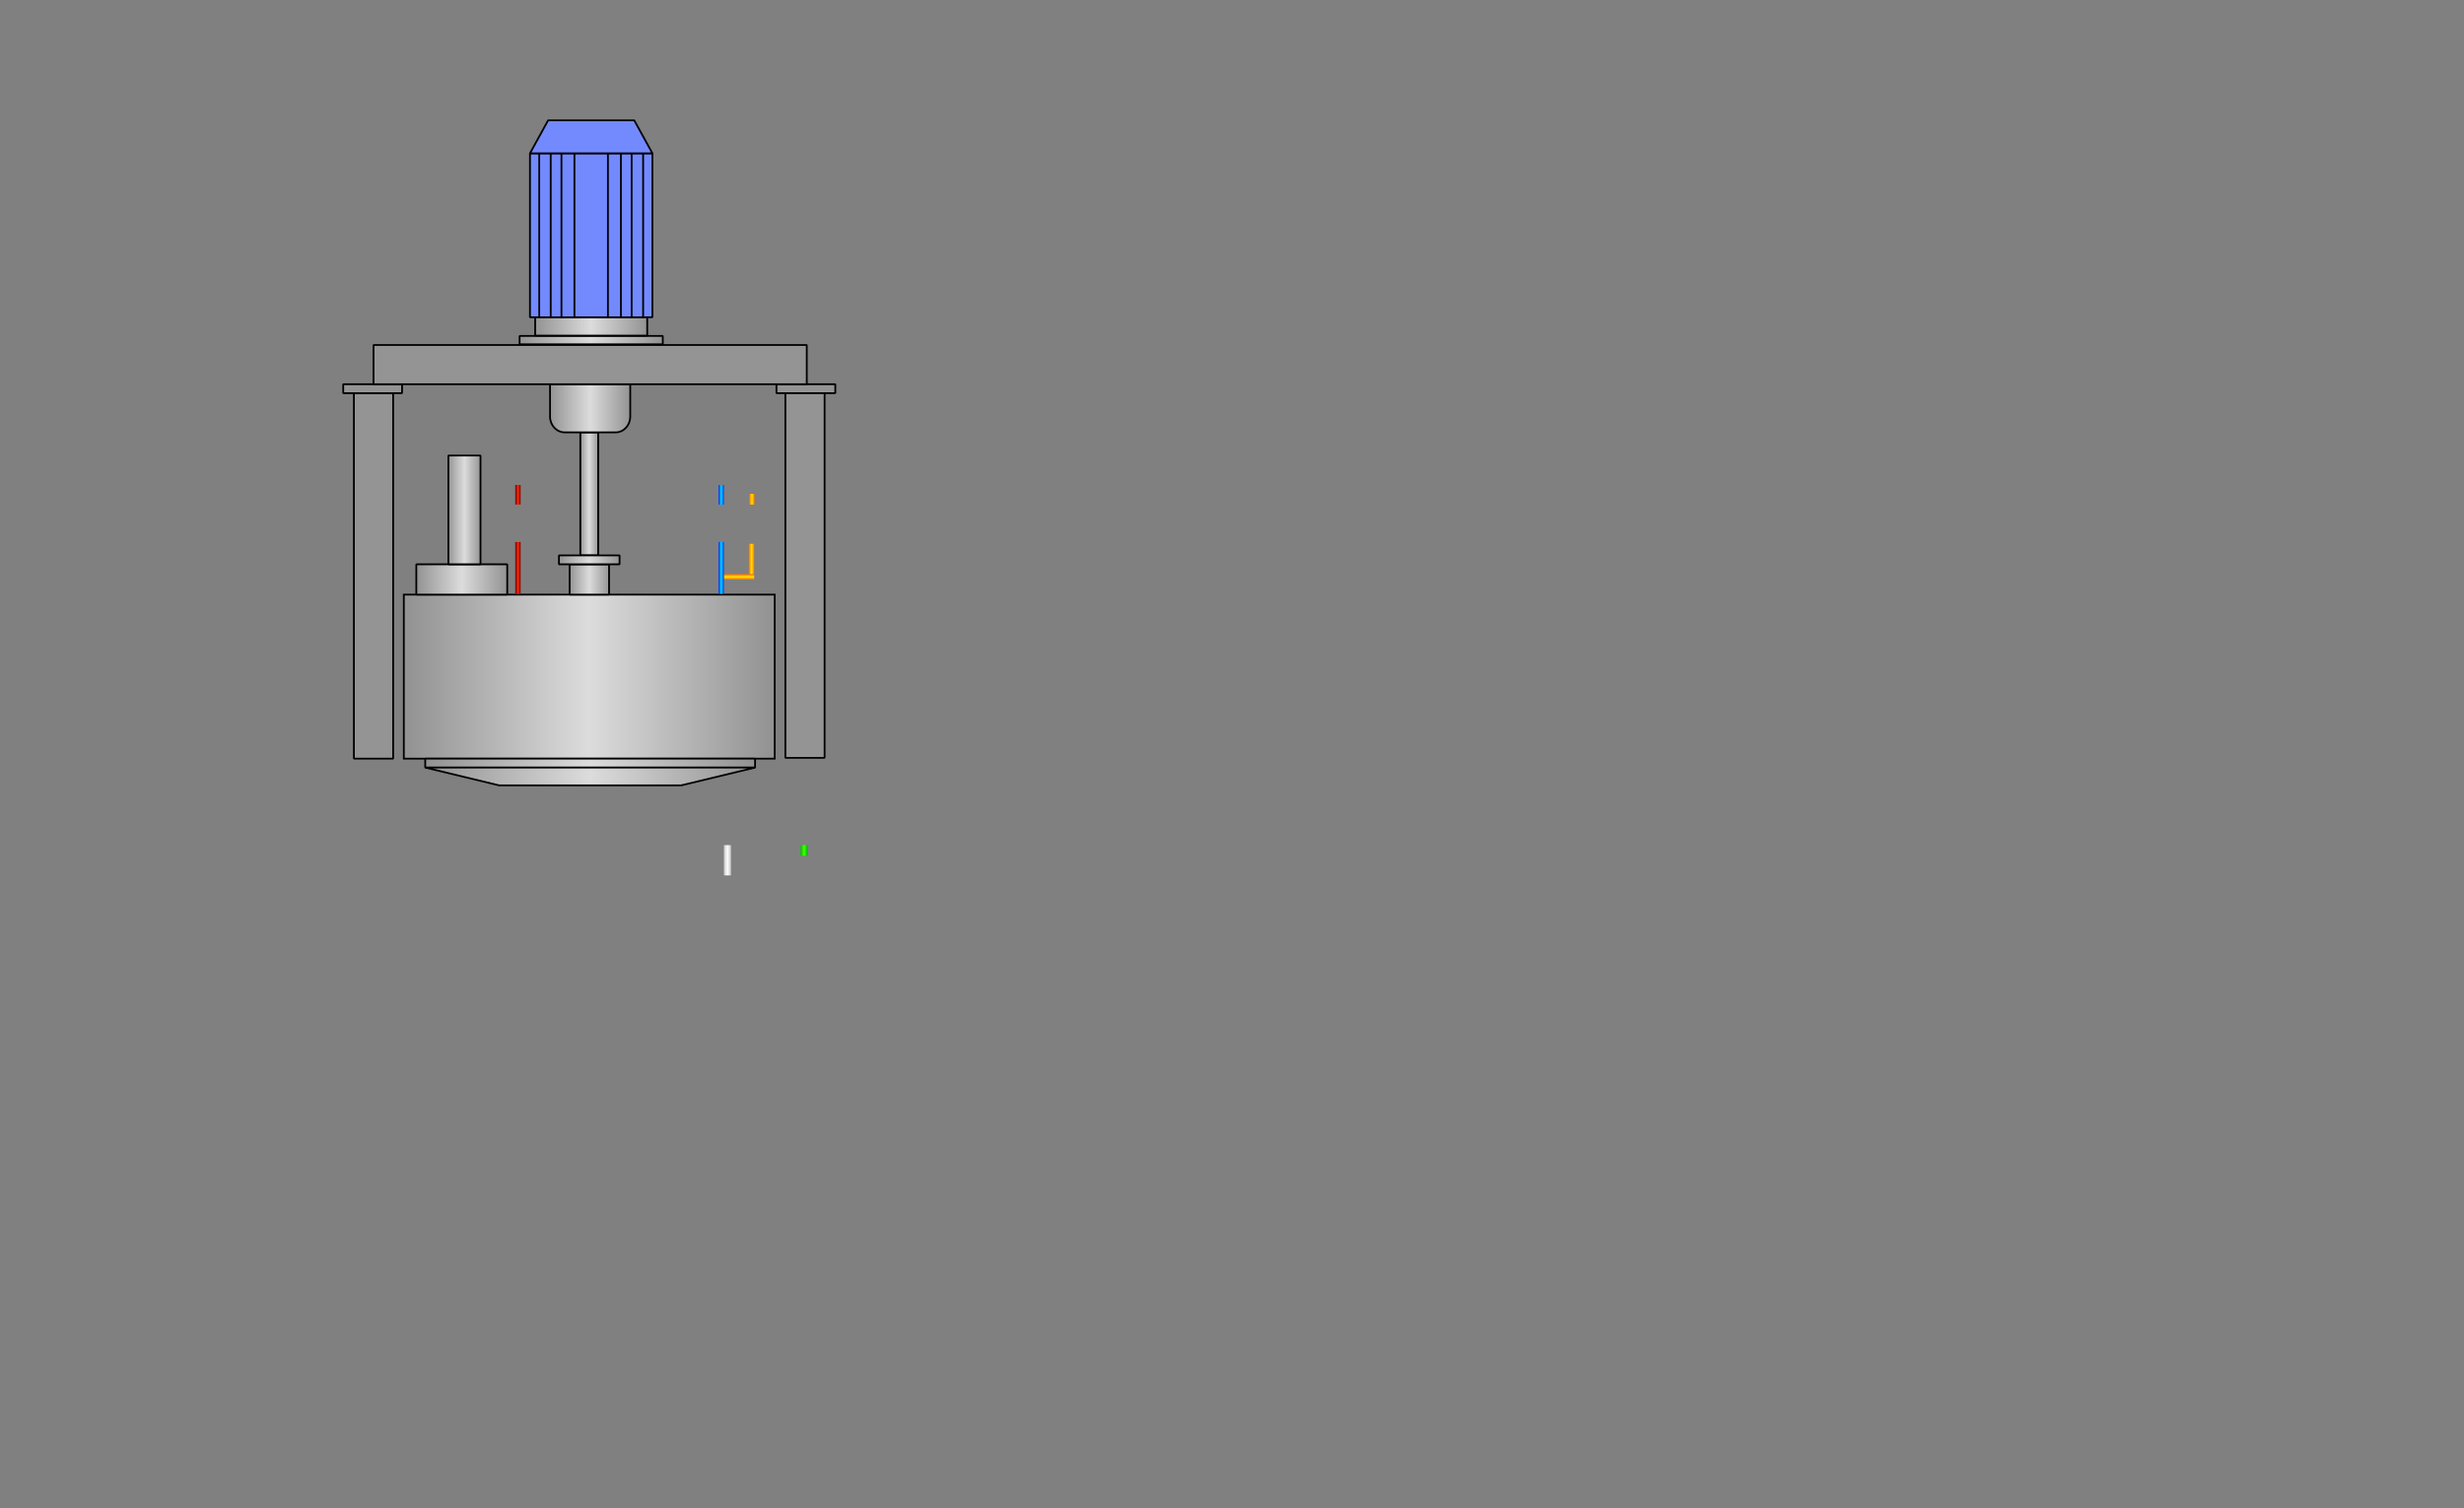 <?xml version="1.0" encoding="UTF-8" standalone="no"?>
<!-- Created with Inkscape (http://www.inkscape.org/) -->

<svg
   xmlns:a="http://ns.adobe.com/AdobeSVGViewerExtensions/3.0/"
   xmlns:dc="http://purl.org/dc/elements/1.1/"
   xmlns:cc="http://creativecommons.org/ns#"
   xmlns:rdf="http://www.w3.org/1999/02/22-rdf-syntax-ns#"
   xmlns:svg="http://www.w3.org/2000/svg"
   xmlns="http://www.w3.org/2000/svg"
   xmlns:xlink="http://www.w3.org/1999/xlink"
   xmlns:sodipodi="http://sodipodi.sourceforge.net/DTD/sodipodi-0.dtd"
   xmlns:inkscape="http://www.inkscape.org/namespaces/inkscape"
   width="1382"
   height="846"
   id="svg3087"
   version="1.1"
   inkscape:version="0.47 r22583"
   sodipodi:docname="one.svg">
  <rect width="100%" height="100%" fill="#808080" stroke="none"/>
  <defs
     id="defs3089">
    <linearGradient
       id="linearGradient8834">
      <stop
         style="stop-color:#737373;stop-opacity:1;"
         offset="0"
         id="stop8836" />
      <stop
         style="stop-color:#b2b2b2;stop-opacity:1;"
         offset="1"
         id="stop8838" />
    </linearGradient>
    <linearGradient
       id="linearGradient7374">
      <stop
         style="stop-color:#6e0600;stop-opacity:1;"
         offset="0"
         id="stop7376" />
      <stop
         id="stop7378"
         offset="0.5"
         style="stop-color:#ff2500;stop-opacity:1;" />
      <stop
         style="stop-color:#6e0600;stop-opacity:1;"
         offset="1"
         id="stop7380" />
    </linearGradient>
    <linearGradient
       id="linearGradient7346">
      <stop
         style="stop-color:#c5c5c5;stop-opacity:1;"
         offset="0"
         id="stop7348" />
      <stop
         id="stop7350"
         offset="0.5"
         style="stop-color:#ffffff;stop-opacity:1;" />
      <stop
         style="stop-color:#c5c5c5;stop-opacity:1;"
         offset="1"
         id="stop7352" />
    </linearGradient>
    <linearGradient
       id="linearGradient7338">
      <stop
         id="stop7340"
         offset="0"
         style="stop-color:#00b908;stop-opacity:1;" />
      <stop
         style="stop-color:#47ff00;stop-opacity:1;"
         offset="0.5"
         id="stop7342" />
      <stop
         id="stop7344"
         offset="1"
         style="stop-color:#00b908;stop-opacity:1;" />
    </linearGradient>
    <linearGradient
       id="linearGradient10445">
      <stop
         style="stop-color:#919191;stop-opacity:1;"
         offset="0"
         id="stop10447" />
      <stop
         id="stop10453"
         offset="0.5"
         style="stop-color:#dcdcdc;stop-opacity:1;" />
      <stop
         style="stop-color:#919191;stop-opacity:1;"
         offset="1"
         id="stop10449" />
    </linearGradient>
    <inkscape:perspective
       sodipodi:type="inkscape:persp3d"
       inkscape:vp_x="0 : 526.18109 : 1"
       inkscape:vp_y="0 : 1000 : 0"
       inkscape:vp_z="744.09448 : 526.18109 : 1"
       inkscape:persp3d-origin="372.04724 : 350.78739 : 1"
       id="perspective3095" />
    <inkscape:perspective
       id="perspective5534"
       inkscape:persp3d-origin="0.5 : 0.33333333 : 1"
       inkscape:vp_z="1 : 0.5 : 1"
       inkscape:vp_y="0 : 1000 : 0"
       inkscape:vp_x="0 : 0.5 : 1"
       sodipodi:type="inkscape:persp3d" />
    <linearGradient
       id="linearGradient10835">
      <stop
         style="stop-color:#ff6e00;stop-opacity:1;"
         offset="0"
         id="stop10837" />
      <stop
         id="stop10839"
         offset="0.5"
         style="stop-color:#ffe400;stop-opacity:1;" />
      <stop
         style="stop-color:#ff6e00;stop-opacity:1;"
         offset="1"
         id="stop10841" />
    </linearGradient>
    <linearGradient
       id="linearGradient6671">
      <stop
         id="stop6673"
         offset="0"
         style="stop-color:#ff0002;stop-opacity:1;" />
      <stop
         style="stop-color:#ffa100;stop-opacity:1;"
         offset="0.5"
         id="stop6675" />
      <stop
         id="stop6677"
         offset="1"
         style="stop-color:#ff0002;stop-opacity:1;" />
    </linearGradient>
    <linearGradient
       id="linearGradient5549">
      <stop
         id="stop5551"
         offset="0"
         style="stop-color:#ff0002;stop-opacity:1;" />
      <stop
         style="stop-color:#ffa100;stop-opacity:1;"
         offset="0.5"
         id="stop5553" />
      <stop
         id="stop5555"
         offset="1"
         style="stop-color:#ff0002;stop-opacity:1;" />
    </linearGradient>
    <linearGradient
       id="linearGradient6613">
      <stop
         id="stop6615"
         offset="0"
         style="stop-color:#002cff;stop-opacity:1;" />
      <stop
         style="stop-color:#00d8ff;stop-opacity:1;"
         offset="0.5"
         id="stop6617" />
      <stop
         id="stop6619"
         offset="1"
         style="stop-color:#002cff;stop-opacity:1;" />
    </linearGradient>
    <linearGradient
       id="linearGradient5563">
      <stop
         id="stop5565"
         offset="0"
         style="stop-color:#002cff;stop-opacity:1;" />
      <stop
         style="stop-color:#00d8ff;stop-opacity:1;"
         offset="0.5"
         id="stop5567" />
      <stop
         id="stop5569"
         offset="1"
         style="stop-color:#002cff;stop-opacity:1;" />
    </linearGradient>
    <linearGradient
       id="linearGradient5572">
      <stop
         style="stop-color:#ff6e00;stop-opacity:1;"
         offset="0"
         id="stop5574" />
      <stop
         id="stop5576"
         offset="0.5"
         style="stop-color:#ffe400;stop-opacity:1;" />
      <stop
         style="stop-color:#ff6e00;stop-opacity:1;"
         offset="1"
         id="stop5578" />
    </linearGradient>
    <linearGradient
       id="linearGradient5581">
      <stop
         style="stop-color:#ff6e00;stop-opacity:1;"
         offset="0"
         id="stop5583" />
      <stop
         id="stop5585"
         offset="0.5"
         style="stop-color:#ffe400;stop-opacity:1;" />
      <stop
         style="stop-color:#ff6e00;stop-opacity:1;"
         offset="1"
         id="stop5587" />
    </linearGradient>
    <linearGradient
       id="linearGradient10849">
      <stop
         id="stop10851"
         offset="0"
         style="stop-color:#873a00;stop-opacity:1;" />
      <stop
         style="stop-color:#ff2300;stop-opacity:1;"
         offset="0.5"
         id="stop10853" />
      <stop
         id="stop10855"
         offset="1"
         style="stop-color:#873a00;stop-opacity:1;" />
    </linearGradient>
    <linearGradient
       id="linearGradient5595">
      <stop
         id="stop5597"
         offset="0"
         style="stop-color:#873a00;stop-opacity:1;" />
      <stop
         style="stop-color:#ff2300;stop-opacity:1;"
         offset="0.5"
         id="stop5599" />
      <stop
         id="stop5601"
         offset="1"
         style="stop-color:#873a00;stop-opacity:1;" />
    </linearGradient>
    <linearGradient
       id="linearGradient5604">
      <stop
         id="stop5606"
         offset="0"
         style="stop-color:#ff0002;stop-opacity:1;" />
      <stop
         style="stop-color:#ffa100;stop-opacity:1;"
         offset="0.5"
         id="stop5608" />
      <stop
         id="stop5610"
         offset="1"
         style="stop-color:#ff0002;stop-opacity:1;" />
    </linearGradient>
    <linearGradient
       id="linearGradient5613">
      <stop
         id="stop5615"
         offset="0"
         style="stop-color:#873a00;stop-opacity:1;" />
      <stop
         style="stop-color:#ff2300;stop-opacity:1;"
         offset="0.5"
         id="stop5617" />
      <stop
         id="stop5619"
         offset="1"
         style="stop-color:#873a00;stop-opacity:1;" />
    </linearGradient>
    <linearGradient
       id="linearGradient5622">
      <stop
         style="stop-color:#ff6e00;stop-opacity:1;"
         offset="0"
         id="stop5624" />
      <stop
         id="stop5626"
         offset="0.5"
         style="stop-color:#ffe400;stop-opacity:1;" />
      <stop
         style="stop-color:#ff6e00;stop-opacity:1;"
         offset="1"
         id="stop5628" />
    </linearGradient>
    <linearGradient
       id="linearGradient5631">
      <stop
         id="stop5633"
         offset="0"
         style="stop-color:#ff0002;stop-opacity:1;" />
      <stop
         style="stop-color:#ffa100;stop-opacity:1;"
         offset="0.5"
         id="stop5635" />
      <stop
         id="stop5637"
         offset="1"
         style="stop-color:#ff0002;stop-opacity:1;" />
    </linearGradient>
    <linearGradient
       id="linearGradient5640">
      <stop
         style="stop-color:#ff6e00;stop-opacity:1;"
         offset="0"
         id="stop5642" />
      <stop
         id="stop5644"
         offset="0.5"
         style="stop-color:#ffe400;stop-opacity:1;" />
      <stop
         style="stop-color:#ff6e00;stop-opacity:1;"
         offset="1"
         id="stop5646" />
    </linearGradient>
    <linearGradient
       id="linearGradient5649">
      <stop
         id="stop5651"
         offset="0"
         style="stop-color:#873a00;stop-opacity:1;" />
      <stop
         style="stop-color:#ff2300;stop-opacity:1;"
         offset="0.5"
         id="stop5653" />
      <stop
         id="stop5655"
         offset="1"
         style="stop-color:#873a00;stop-opacity:1;" />
    </linearGradient>
    <linearGradient
       inkscape:collect="always"
       xlink:href="#linearGradient6613"
       id="linearGradient9454"
       gradientUnits="userSpaceOnUse"
       gradientTransform="matrix(0.046,0,0,1.426,230.359,137.97)"
       x1="257.42"
       y1="404.412"
       x2="322.949"
       y2="404.412" />
    <linearGradient
       id="linearGradient5658">
      <stop
         id="stop5660"
         offset="0"
         style="stop-color:#002cff;stop-opacity:1;" />
      <stop
         style="stop-color:#00d8ff;stop-opacity:1;"
         offset="0.5"
         id="stop5662" />
      <stop
         id="stop5664"
         offset="1"
         style="stop-color:#002cff;stop-opacity:1;" />
    </linearGradient>
    <inkscape:perspective
       id="perspective7307"
       inkscape:persp3d-origin="0.5 : 0.33333333 : 1"
       inkscape:vp_z="1 : 0.5 : 1"
       inkscape:vp_y="0 : 1000 : 0"
       inkscape:vp_x="0 : 0.5 : 1"
       sodipodi:type="inkscape:persp3d" />
    <inkscape:perspective
       id="perspective9046"
       inkscape:persp3d-origin="0.5 : 0.33333333 : 1"
       inkscape:vp_z="1 : 0.5 : 1"
       inkscape:vp_y="0 : 1000 : 0"
       inkscape:vp_x="0 : 0.5 : 1"
       sodipodi:type="inkscape:persp3d" />
    <inkscape:perspective
       id="perspective10203"
       inkscape:persp3d-origin="0.5 : 0.33333333 : 1"
       inkscape:vp_z="1 : 0.5 : 1"
       inkscape:vp_y="0 : 1000 : 0"
       inkscape:vp_x="0 : 0.5 : 1"
       sodipodi:type="inkscape:persp3d" />
    <linearGradient
       inkscape:collect="always"
       xlink:href="#XMLID_197_"
       id="linearGradient8503"
       gradientUnits="userSpaceOnUse"
       gradientTransform="matrix(0.594,0,0,0.679,4.604,729.525)"
       x1="382.237"
       y1="312.879"
       x2="453.858"
       y2="312.879" />
    <linearGradient
       y2="312.879"
       x2="453.858"
       y1="312.879"
       x1="382.237"
       gradientUnits="userSpaceOnUse"
       id="XMLID_197_">
      <stop
         id="stop13328"
         style="stop-color:#7F7F7F"
         offset="0.006" />
      <stop
         id="stop13330"
         style="stop-color:#FFFFFF"
         offset="0.5" />
      <stop
         id="stop13332"
         style="stop-color:#7F7F7F"
         offset="1" />
      <a:midPointStop
         style="stop-color:#7F7F7F"
         offset="0.006" />
      <a:midPointStop
         style="stop-color:#7F7F7F"
         offset="0.5" />
      <a:midPointStop
         style="stop-color:#FFFFFF"
         offset="0.5" />
      <a:midPointStop
         style="stop-color:#FFFFFF"
         offset="0.5" />
      <a:midPointStop
         style="stop-color:#7F7F7F"
         offset="1" />
    </linearGradient>
    <linearGradient
       inkscape:collect="always"
       xlink:href="#linearGradient7346"
       id="linearGradient10300"
       gradientUnits="userSpaceOnUse"
       gradientTransform="matrix(0.046,0,0,0.164,270.215,813.411)"
       x1="257.42"
       y1="404.412"
       x2="322.949"
       y2="404.412" />
    <linearGradient
       inkscape:collect="always"
       xlink:href="#linearGradient7338"
       id="linearGradient10302"
       gradientUnits="userSpaceOnUse"
       gradientTransform="matrix(0.046,0,0,0.055,303.215,852.712)"
       x1="257.42"
       y1="404.412"
       x2="322.949"
       y2="404.412" />
    <linearGradient
       inkscape:collect="always"
       xlink:href="#linearGradient10445"
       id="linearGradient10304"
       gradientUnits="userSpaceOnUse"
       gradientTransform="matrix(0.783,0,0,0.79,-22.175,352.414)"
       x1="188.071"
       y1="559.429"
       x2="417.643"
       y2="559.429" />
    <linearGradient
       inkscape:collect="always"
       xlink:href="#linearGradient10445"
       id="linearGradient10306"
       gradientUnits="userSpaceOnUse"
       gradientTransform="matrix(0.296,0,0,0.426,172.989,593.193)"
       x1="108.228"
       y1="363"
       x2="176.057"
       y2="363" />
    <linearGradient
       inkscape:collect="always"
       xlink:href="#linearGradient10445"
       id="linearGradient10308"
       gradientUnits="userSpaceOnUse"
       gradientTransform="matrix(0.84,0,0,0.603,110.3,540.827)"
       x1="118.786"
       y1="276.214"
       x2="130.5"
       y2="276.214" />
    <linearGradient
       inkscape:collect="always"
       xlink:href="#linearGradient10445"
       id="linearGradient10310"
       gradientUnits="userSpaceOnUse"
       gradientTransform="matrix(0.966,0,0,1.13,157.889,333.035)"
       x1="38.429"
       y1="289.786"
       x2="79.786"
       y2="289.786" />
    <linearGradient
       inkscape:collect="always"
       xlink:href="#linearGradient10445"
       id="linearGradient10312"
       gradientUnits="userSpaceOnUse"
       gradientTransform="translate(72.643,4.384)"
       x1="62.357"
       y1="831.478"
       x2="222.357"
       y2="831.478" />
    <linearGradient
       inkscape:collect="always"
       xlink:href="#linearGradient10445"
       id="linearGradient10314"
       gradientUnits="userSpaceOnUse"
       gradientTransform="translate(68.612,4)"
       x1="66.388"
       y1="838.362"
       x2="226.388"
       y2="838.362" />
    <linearGradient
       inkscape:collect="always"
       xlink:href="#linearGradient10445"
       id="linearGradient10316"
       gradientUnits="userSpaceOnUse"
       gradientTransform="matrix(1.035,0,0,0.66,51.909,269.672)"
       x1="123.749"
       y1="550.316"
       x2="191.419"
       y2="550.316" />
    <linearGradient
       inkscape:collect="always"
       xlink:href="#linearGradient10445"
       id="linearGradient10318"
       gradientUnits="userSpaceOnUse"
       gradientTransform="translate(68.373,60)"
       x1="119.127"
       y1="566.184"
       x2="174.127"
       y2="566.184" />
    <linearGradient
       inkscape:collect="always"
       xlink:href="#linearGradient10445"
       id="linearGradient10320"
       gradientUnits="userSpaceOnUse"
       gradientTransform="matrix(0.358,0,0,0.428,162.033,581.561)"
       x1="106.071"
       y1="367.452"
       x2="188.136"
       y2="367.452" />
    <linearGradient
       inkscape:collect="always"
       xlink:href="#linearGradient10445"
       id="linearGradient10322"
       gradientUnits="userSpaceOnUse"
       gradientTransform="translate(1.19,-25.011)"
       x1="129.81"
       y1="772.874"
       x2="174.81"
       y2="772.874" />
    <linearGradient
       inkscape:collect="always"
       xlink:href="#linearGradient10445"
       id="linearGradient10324"
       gradientUnits="userSpaceOnUse"
       gradientTransform="matrix(1.008,0,0,0.735,0.136,431.172)"
       x1="144.709"
       y1="388.034"
       x2="159.599"
       y2="388.034" />
    <linearGradient
       inkscape:collect="always"
       xlink:href="#linearGradient10835"
       id="linearGradient10326"
       gradientUnits="userSpaceOnUse"
       gradientTransform="matrix(0.046,0,0,0.164,732.577,-353.951)"
       x1="257.42"
       y1="404.412"
       x2="322.949"
       y2="404.412" />
    <linearGradient
       inkscape:collect="always"
       xlink:href="#linearGradient10835"
       id="linearGradient10328"
       gradientUnits="userSpaceOnUse"
       gradientTransform="matrix(0.046,0,0,0.164,280.215,670.411)"
       x1="257.42"
       y1="404.412"
       x2="322.949"
       y2="404.412" />
    <linearGradient
       inkscape:collect="always"
       xlink:href="#linearGradient6613"
       id="linearGradient10330"
       gradientUnits="userSpaceOnUse"
       gradientTransform="matrix(0.046,0,0,0.274,265.215,631.11)"
       x1="257.42"
       y1="404.412"
       x2="322.949"
       y2="404.412" />
    <linearGradient
       inkscape:collect="always"
       xlink:href="#linearGradient10835"
       id="linearGradient10332"
       gradientUnits="userSpaceOnUse"
       gradientTransform="matrix(0.046,0,0,0.055,280.215,685.712)"
       x1="257.42"
       y1="404.412"
       x2="322.949"
       y2="404.412" />
    <linearGradient
       inkscape:collect="always"
       xlink:href="#linearGradient6613"
       id="linearGradient10334"
       gradientUnits="userSpaceOnUse"
       gradientTransform="matrix(0.046,0,0,0.11,265.215,661.061)"
       x1="257.42"
       y1="404.412"
       x2="322.949"
       y2="404.412" />
    <linearGradient
       inkscape:collect="always"
       xlink:href="#linearGradient7374"
       id="linearGradient10336"
       gradientUnits="userSpaceOnUse"
       gradientTransform="matrix(0.046,0,0,0.274,167.215,631.11)"
       x1="257.42"
       y1="404.412"
       x2="322.949"
       y2="404.412" />
    <linearGradient
       inkscape:collect="always"
       xlink:href="#linearGradient7374"
       id="linearGradient10338"
       gradientUnits="userSpaceOnUse"
       gradientTransform="matrix(0.046,0,0,0.11,167.215,661.061)"
       x1="257.42"
       y1="404.412"
       x2="322.949"
       y2="404.412" />
    <linearGradient
       inkscape:collect="always"
       xlink:href="#linearGradient7374"
       id="linearGradient10341"
       gradientUnits="userSpaceOnUse"
       gradientTransform="matrix(0.046,0,0,0.11,1603.215,712.49)"
       x1="257.42"
       y1="404.412"
       x2="322.949"
       y2="404.412" />
    <linearGradient
       inkscape:collect="always"
       xlink:href="#linearGradient7374"
       id="linearGradient10344"
       gradientUnits="userSpaceOnUse"
       gradientTransform="matrix(0.046,0,0,0.274,1603.215,682.539)"
       x1="257.42"
       y1="404.412"
       x2="322.949"
       y2="404.412" />
    <linearGradient
       inkscape:collect="always"
       xlink:href="#linearGradient6613"
       id="linearGradient10347"
       gradientUnits="userSpaceOnUse"
       gradientTransform="matrix(0.046,0,0,0.11,1701.215,712.49)"
       x1="257.42"
       y1="404.412"
       x2="322.949"
       y2="404.412" />
    <linearGradient
       inkscape:collect="always"
       xlink:href="#linearGradient10835"
       id="linearGradient10350"
       gradientUnits="userSpaceOnUse"
       gradientTransform="matrix(0.046,0,0,0.055,1716.215,737.14)"
       x1="257.42"
       y1="404.412"
       x2="322.949"
       y2="404.412" />
    <linearGradient
       inkscape:collect="always"
       xlink:href="#linearGradient6613"
       id="linearGradient10353"
       gradientUnits="userSpaceOnUse"
       gradientTransform="matrix(0.046,0,0,0.274,1701.215,682.539)"
       x1="257.42"
       y1="404.412"
       x2="322.949"
       y2="404.412" />
    <linearGradient
       inkscape:collect="always"
       xlink:href="#linearGradient10835"
       id="linearGradient10356"
       gradientUnits="userSpaceOnUse"
       gradientTransform="matrix(0.046,0,0,0.164,1716.215,721.84)"
       x1="257.42"
       y1="404.412"
       x2="322.949"
       y2="404.412" />
    <linearGradient
       inkscape:collect="always"
       xlink:href="#linearGradient10835"
       id="linearGradient10359"
       gradientUnits="userSpaceOnUse"
       gradientTransform="matrix(0.046,0,0,0.164,784.006,-1789.951)"
       x1="257.42"
       y1="404.412"
       x2="322.949"
       y2="404.412" />
    <linearGradient
       inkscape:collect="always"
       xlink:href="#linearGradient10445"
       id="linearGradient10362"
       gradientUnits="userSpaceOnUse"
       gradientTransform="matrix(1.008,0,0,0.735,1436.136,482.6)"
       x1="144.709"
       y1="388.034"
       x2="159.599"
       y2="388.034" />
    <linearGradient
       inkscape:collect="always"
       xlink:href="#linearGradient10445"
       id="linearGradient10365"
       gradientUnits="userSpaceOnUse"
       gradientTransform="translate(1437.19,26.417)"
       x1="129.81"
       y1="772.874"
       x2="174.81"
       y2="772.874" />
    <linearGradient
       inkscape:collect="always"
       xlink:href="#linearGradient10445"
       id="linearGradient10368"
       gradientUnits="userSpaceOnUse"
       gradientTransform="matrix(0.358,0,0,0.428,1598.033,632.989)"
       x1="106.071"
       y1="367.452"
       x2="188.136"
       y2="367.452" />
    <linearGradient
       inkscape:collect="always"
       xlink:href="#linearGradient10445"
       id="linearGradient10377"
       gradientUnits="userSpaceOnUse"
       gradientTransform="translate(1504.373,111.429)"
       x1="119.127"
       y1="566.184"
       x2="174.127"
       y2="566.184" />
    <linearGradient
       inkscape:collect="always"
       xlink:href="#linearGradient10445"
       id="linearGradient10380"
       gradientUnits="userSpaceOnUse"
       gradientTransform="matrix(1.035,0,0,0.66,1487.909,321.101)"
       x1="123.749"
       y1="550.316"
       x2="191.419"
       y2="550.316" />
    <linearGradient
       inkscape:collect="always"
       xlink:href="#linearGradient10445"
       id="linearGradient10383"
       gradientUnits="userSpaceOnUse"
       gradientTransform="translate(1504.612,55.429)"
       x1="66.388"
       y1="838.362"
       x2="226.388"
       y2="838.362" />
    <linearGradient
       inkscape:collect="always"
       xlink:href="#linearGradient10445"
       id="linearGradient10387"
       gradientUnits="userSpaceOnUse"
       gradientTransform="translate(1508.643,55.813)"
       x1="62.357"
       y1="831.478"
       x2="222.357"
       y2="831.478" />
    <linearGradient
       inkscape:collect="always"
       xlink:href="#linearGradient10445"
       id="linearGradient10390"
       gradientUnits="userSpaceOnUse"
       gradientTransform="matrix(0.966,0,0,1.13,1593.889,384.463)"
       x1="38.429"
       y1="289.786"
       x2="79.786"
       y2="289.786" />
    <linearGradient
       inkscape:collect="always"
       xlink:href="#linearGradient10445"
       id="linearGradient10393"
       gradientUnits="userSpaceOnUse"
       gradientTransform="matrix(0.84,0,0,0.603,1546.3,592.256)"
       x1="118.786"
       y1="276.214"
       x2="130.5"
       y2="276.214" />
    <linearGradient
       inkscape:collect="always"
       xlink:href="#linearGradient10445"
       id="linearGradient10396"
       gradientUnits="userSpaceOnUse"
       gradientTransform="matrix(0.296,0,0,0.426,1608.989,644.621)"
       x1="108.228"
       y1="363"
       x2="176.057"
       y2="363" />
    <linearGradient
       inkscape:collect="always"
       xlink:href="#linearGradient10445"
       id="linearGradient10399"
       gradientUnits="userSpaceOnUse"
       gradientTransform="matrix(0.783,0,0,0.79,1413.825,403.842)"
       x1="188.071"
       y1="559.429"
       x2="417.643"
       y2="559.429" />
    <inkscape:perspective
       id="perspective3726"
       inkscape:persp3d-origin="0.5 : 0.33333333 : 1"
       inkscape:vp_z="1 : 0.5 : 1"
       inkscape:vp_y="0 : 1000 : 0"
       inkscape:vp_x="0 : 0.5 : 1"
       sodipodi:type="inkscape:persp3d" />
    <linearGradient
       inkscape:collect="always"
       xlink:href="#linearGradient7374"
       id="linearGradient3753"
       gradientUnits="userSpaceOnUse"
       gradientTransform="matrix(0.046,0,0,0.12,277.215,435.131)"
       x1="257.42"
       y1="404.412"
       x2="322.949"
       y2="404.412" />
    <linearGradient
       inkscape:collect="always"
       xlink:href="#linearGradient7374"
       id="linearGradient3756"
       gradientUnits="userSpaceOnUse"
       gradientTransform="matrix(0.046,0,0,0.318,277.215,396.39)"
       x1="257.42"
       y1="404.412"
       x2="322.949"
       y2="404.412" />
    <linearGradient
       inkscape:collect="always"
       xlink:href="#linearGradient6613"
       id="linearGradient3759"
       gradientUnits="userSpaceOnUse"
       gradientTransform="matrix(0.046,0,0,0.12,391.215,435.131)"
       x1="257.42"
       y1="404.412"
       x2="322.949"
       y2="404.412" />
    <linearGradient
       inkscape:collect="always"
       xlink:href="#linearGradient10835"
       id="linearGradient3762"
       gradientUnits="userSpaceOnUse"
       gradientTransform="matrix(0.046,0,0,0.066,408.414,459.782)"
       x1="257.42"
       y1="404.412"
       x2="322.949"
       y2="404.412" />
    <linearGradient
       inkscape:collect="always"
       xlink:href="#linearGradient6613"
       id="linearGradient3765"
       gradientUnits="userSpaceOnUse"
       gradientTransform="matrix(0.046,0,0,0.318,391.215,396.39)"
       x1="257.42"
       y1="404.412"
       x2="322.949"
       y2="404.412" />
    <linearGradient
       inkscape:collect="always"
       xlink:href="#linearGradient10835"
       id="linearGradient3768"
       gradientUnits="userSpaceOnUse"
       gradientTransform="matrix(0.046,0,0,0.186,408.215,444.551)"
       x1="257.42"
       y1="404.412"
       x2="322.949"
       y2="404.412" />
    <linearGradient
       inkscape:collect="always"
       xlink:href="#linearGradient10835"
       id="linearGradient3771"
       gradientUnits="userSpaceOnUse"
       gradientTransform="matrix(0.046,0,0,0.186,516.577,-489.811)"
       x1="257.42"
       y1="404.412"
       x2="322.949"
       y2="404.412" />
    <linearGradient
       inkscape:collect="always"
       xlink:href="#linearGradient10445"
       id="linearGradient3774"
       gradientUnits="userSpaceOnUse"
       gradientTransform="matrix(1.296,0,0,0.915,63.318,137.329)"
       x1="144.709"
       y1="388.034"
       x2="159.599"
       y2="388.034" />
    <linearGradient
       inkscape:collect="always"
       xlink:href="#linearGradient10445"
       id="linearGradient3777"
       gradientUnits="userSpaceOnUse"
       gradientTransform="matrix(1.159,0,0,1.214,82.459,-407.127)"
       x1="129.81"
       y1="772.874"
       x2="174.81"
       y2="772.874" />
    <linearGradient
       inkscape:collect="always"
       xlink:href="#linearGradient10445"
       id="linearGradient3780"
       gradientUnits="userSpaceOnUse"
       gradientTransform="matrix(0.419,0,0,0.535,268.802,323.736)"
       x1="106.071"
       y1="367.452"
       x2="188.136"
       y2="367.452" />
    <linearGradient
       inkscape:collect="always"
       xlink:href="#linearGradient10445"
       id="linearGradient3789"
       gradientUnits="userSpaceOnUse"
       gradientTransform="matrix(1.164,0,0,1.164,160.928,-269.72)"
       x1="119.127"
       y1="566.184"
       x2="174.127"
       y2="566.184" />
    <linearGradient
       inkscape:collect="always"
       xlink:href="#linearGradient10445"
       id="linearGradient3792"
       gradientUnits="userSpaceOnUse"
       gradientTransform="matrix(1.205,0,0,0.768,141.766,-25.653)"
       x1="123.749"
       y1="550.316"
       x2="191.419"
       y2="550.316" />
    <linearGradient
       inkscape:collect="always"
       xlink:href="#linearGradient10445"
       id="linearGradient3795"
       gradientUnits="userSpaceOnUse"
       gradientTransform="matrix(1.164,0,0,1.111,160.674,-289.652)"
       x1="66.388"
       y1="838.362"
       x2="226.388"
       y2="838.362" />
    <linearGradient
       inkscape:collect="always"
       xlink:href="#linearGradient10445"
       id="linearGradient3799"
       gradientUnits="userSpaceOnUse"
       gradientTransform="matrix(1.164,0,0,1.25,165.364,-404.986)"
       x1="62.357"
       y1="831.478"
       x2="222.357"
       y2="831.478" />
    <linearGradient
       inkscape:collect="always"
       xlink:href="#linearGradient10445"
       id="linearGradient3802"
       gradientUnits="userSpaceOnUse"
       gradientTransform="matrix(1.115,0,0,1.271,265.103,60.931)"
       x1="38.429"
       y1="289.786"
       x2="79.786"
       y2="289.786" />
    <linearGradient
       inkscape:collect="always"
       xlink:href="#linearGradient10445"
       id="linearGradient3805"
       gradientUnits="userSpaceOnUse"
       gradientTransform="matrix(0.933,0,0,0.705,214.167,288.601)"
       x1="118.786"
       y1="276.214"
       x2="130.5"
       y2="276.214" />
    <linearGradient
       inkscape:collect="always"
       xlink:href="#linearGradient10445"
       id="linearGradient3808"
       gradientUnits="userSpaceOnUse"
       gradientTransform="matrix(0.344,0,0,0.517,281.661,343.549)"
       x1="108.228"
       y1="363"
       x2="176.057"
       y2="363" />
    <linearGradient
       inkscape:collect="always"
       xlink:href="#linearGradient10445"
       id="linearGradient3811"
       gradientUnits="userSpaceOnUse"
       gradientTransform="matrix(0.91,0,0,0.92,54.9,71.188)"
       x1="188.071"
       y1="559.429"
       x2="417.643"
       y2="559.429" />
    <linearGradient
       inkscape:collect="always"
       xlink:href="#linearGradient7338"
       id="linearGradient3816"
       gradientUnits="userSpaceOnUse"
       gradientTransform="matrix(0.061,0,0,0.066,433.286,656.782)"
       x1="257.42"
       y1="404.412"
       x2="322.949"
       y2="404.412" />
    <linearGradient
       inkscape:collect="always"
       xlink:href="#linearGradient7346"
       id="linearGradient3819"
       gradientUnits="userSpaceOnUse"
       gradientTransform="matrix(0.061,0,0,0.186,390.291,613.551)"
       x1="257.42"
       y1="404.412"
       x2="322.949"
       y2="404.412" />
    <inkscape:perspective
       id="perspective3259"
       inkscape:persp3d-origin="0.5 : 0.33333333 : 1"
       inkscape:vp_z="1 : 0.5 : 1"
       inkscape:vp_y="0 : 1000 : 0"
       inkscape:vp_x="0 : 0.5 : 1"
       sodipodi:type="inkscape:persp3d" />
    <inkscape:perspective
       id="perspective4065"
       inkscape:persp3d-origin="0.5 : 0.33333333 : 1"
       inkscape:vp_z="1 : 0.5 : 1"
       inkscape:vp_y="0 : 1000 : 0"
       inkscape:vp_x="0 : 0.5 : 1"
       sodipodi:type="inkscape:persp3d" />
    <inkscape:perspective
       id="perspective4087"
       inkscape:persp3d-origin="0.5 : 0.33333333 : 1"
       inkscape:vp_z="1 : 0.5 : 1"
       inkscape:vp_y="0 : 1000 : 0"
       inkscape:vp_x="0 : 0.5 : 1"
       sodipodi:type="inkscape:persp3d" />
    <inkscape:perspective
       id="perspective4109"
       inkscape:persp3d-origin="0.5 : 0.33333333 : 1"
       inkscape:vp_z="1 : 0.5 : 1"
       inkscape:vp_y="0 : 1000 : 0"
       inkscape:vp_x="0 : 0.5 : 1"
       sodipodi:type="inkscape:persp3d" />
    <inkscape:perspective
       id="perspective4109-9"
       inkscape:persp3d-origin="0.5 : 0.33333333 : 1"
       inkscape:vp_z="1 : 0.5 : 1"
       inkscape:vp_y="0 : 1000 : 0"
       inkscape:vp_x="0 : 0.5 : 1"
       sodipodi:type="inkscape:persp3d" />
    <inkscape:perspective
       id="perspective4161"
       inkscape:persp3d-origin="0.5 : 0.33333333 : 1"
       inkscape:vp_z="1 : 0.5 : 1"
       inkscape:vp_y="0 : 1000 : 0"
       inkscape:vp_x="0 : 0.5 : 1"
       sodipodi:type="inkscape:persp3d" />
  </defs>
  <sodipodi:namedview
     id="base"
     pagecolor="#ffffff"
     bordercolor="#666666"
     borderopacity="1.0"
     inkscape:pageopacity="0.0"
     inkscape:pageshadow="2"
     inkscape:zoom="0.7"
     inkscape:cx="473.64203"
     inkscape:cy="405.68329"
     inkscape:document-units="px"
     inkscape:current-layer="layer1"
     showgrid="true"
     inkscape:window-width="1680"
     inkscape:window-height="1003"
     inkscape:window-x="1276"
     inkscape:window-y="-3"
     inkscape:window-maximized="1"
     inkscape:snap-bbox="false"
     inkscape:snap-nodes="false"
     inkscape:bbox-nodes="false"
     inkscape:snap-bbox-midpoints="false"
     inkscape:snap-global="true"
     guidetolerance="10"
     objecttolerance="4"
     gridtolerance="10000"
     inkscape:snap-to-guides="false">
    <inkscape:grid
       type="xygrid"
       id="grid4378"
       empspacing="25"
       visible="true"
       enabled="true"
       snapvisiblegridlinesonly="true"
       spacingx="1.1px"
       dotted="true" />
  </sodipodi:namedview>
  <g
     inkscape:label="Layer 1"
     inkscape:groupmode="layer"
     id="layer1"
     transform="translate(0,-206.362)">
    <rect
       transform="matrix(0,-1,1,0,0,0)"
       style="fill:#949494;fill-opacity:1;fill-rule:evenodd;stroke:#000000;stroke-width:1;stroke-linejoin:miter;stroke-miterlimit:0;stroke-opacity:1;stroke-dasharray:none"
       id="rect4108"
       width="205"
       height="22"
       x="-631.849"
       y="198.5" />
    <rect
       y="421.862"
       x="192.5"
       height="5"
       width="33"
       id="rect4110"
       style="fill:#949494;fill-opacity:1;fill-rule:evenodd;stroke:#000000;stroke-width:1;stroke-linejoin:miter;stroke-miterlimit:0;stroke-opacity:1;stroke-dasharray:none" />
    <rect
       y="680.362"
       x="406.005"
       height="17"
       width="4"
       id="rect7330"
       style="fill:url(#linearGradient3819);fill-opacity:1;fill-rule:evenodd;stroke:none" />
    <rect
       style="fill:url(#linearGradient3816);fill-opacity:1;fill-rule:evenodd;stroke:none"
       id="rect7334"
       width="4"
       height="6"
       x="449"
       y="680.362" />
    <rect
       y="440.5"
       x="-631.414"
       height="22"
       width="205"
       id="rect3657"
       style="fill:#949494;fill-opacity:1;fill-rule:evenodd;stroke:#000000;stroke-width:1;stroke-linejoin:miter;stroke-miterlimit:0;stroke-opacity:1;stroke-dasharray:none"
       transform="matrix(0,-1,1,0,0,0)" />
    <rect
       style="fill:#949494;fill-opacity:1;fill-rule:evenodd;stroke:#000000;stroke-width:1;stroke-linejoin:miter;stroke-miterlimit:0;stroke-opacity:1;stroke-dasharray:none"
       id="rect3659"
       width="33"
       height="5"
       x="435.5"
       y="421.862" />
    <rect
       style="fill:url(#linearGradient3811);fill-opacity:1;fill-rule:evenodd;stroke:#000000;stroke-width:1;stroke-opacity:1"
       id="rect9671"
       width="208"
       height="92"
       x="226.5"
       y="539.862" />
    <rect
       style="fill:url(#linearGradient3808);fill-opacity:1;fill-rule:evenodd;stroke:#000000;stroke-width:1;stroke-linejoin:miter;stroke-miterlimit:0;stroke-opacity:1;stroke-dasharray:none"
       id="rect10471"
       width="22.113"
       height="17"
       x="319.5"
       y="522.862" />
    <rect
       style="fill:url(#linearGradient3805);fill-opacity:1;fill-rule:evenodd;stroke:#000000;stroke-width:1;stroke-linejoin:miter;stroke-miterlimit:0;stroke-opacity:1;stroke-dasharray:none"
       id="rect2838"
       width="10"
       height="69"
       x="325.5"
       y="448.862" />
    <path
       style="fill:url(#linearGradient3802);fill-opacity:1;fill-rule:evenodd;stroke:#000000;stroke-width:1;stroke-linejoin:miter;stroke-miterlimit:0;stroke-opacity:1;stroke-dasharray:none"
       d="m 308.5,421.862 0,18.129 c 0,4.905 3.691,8.871 8.257,8.871 l 28.522,0 c 4.566,0 8.221,-3.966 8.221,-8.871 l 0,-18.129 -45,0 z"
       id="rect3620" />
    <rect
       style="fill:url(#linearGradient3799);fill-opacity:1;fill-rule:evenodd;stroke:#000000;stroke-width:1;stroke-linejoin:miter;stroke-miterlimit:0;stroke-opacity:1;stroke-dasharray:none"
       id="rect3635"
       width="185"
       height="5"
       x="238.5"
       y="631.862"
       rx="0"
       ry="0" />
    <rect
       style="fill:#949494;fill-opacity:1;fill-rule:evenodd;stroke:#000000;stroke-width:1;stroke-linejoin:miter;stroke-miterlimit:0;stroke-opacity:1;stroke-dasharray:none"
       id="rect3647"
       width="243"
       height="22"
       x="209.5"
       y="399.862" />
    <path
       style="fill:url(#linearGradient3795);fill-opacity:1;fill-rule:evenodd;stroke:#000000;stroke-width:1;stroke-linejoin:miter;stroke-miterlimit:0;stroke-opacity:1;stroke-dasharray:none"
       d="m 238.5,636.862 41.487,10 102.026,0 41.487,-10 -185,0 z"
       id="path3689" />
    <rect
       style="fill:url(#linearGradient3792);fill-opacity:1;stroke:#000000;stroke-width:1;stroke-linejoin:miter;stroke-miterlimit:0;stroke-opacity:1;stroke-dasharray:none"
       id="rect3702"
       width="80.307"
       height="4.656"
       x="291.429"
       y="394.786" />
    <rect
       style="fill:url(#linearGradient3789);fill-opacity:1;fill-rule:evenodd;stroke:#000000;stroke-width:1;stroke-linejoin:miter;stroke-miterlimit:0;stroke-opacity:1;stroke-dasharray:none"
       id="rect3712"
       width="62.849"
       height="10.476"
       x="300.158"
       y="384.102" />
    <rect
       style="fill:#738aff;fill-opacity:1;fill-rule:evenodd;stroke:#000000;stroke-width:1;stroke-linejoin:miter;stroke-miterlimit:0;stroke-opacity:1;stroke-dasharray:none"
       id="rect3735"
       width="68.668"
       height="91.959"
       x="297.248"
       y="292.351" />
    <rect
       y="292.351"
       x="302.444"
       height="91.959"
       width="58.276"
       id="rect3741"
       style="fill:#738aff;fill-opacity:1;fill-rule:evenodd;stroke:#000000;stroke-width:1;stroke-linejoin:miter;stroke-miterlimit:0;stroke-opacity:1;stroke-dasharray:none" />
    <rect
       style="fill:#738aff;fill-opacity:1;fill-rule:evenodd;stroke:#000000;stroke-width:1;stroke-linejoin:miter;stroke-miterlimit:0;stroke-opacity:1;stroke-dasharray:none"
       id="rect3743"
       width="45.391"
       height="91.959"
       x="308.887"
       y="292.351" />
    <rect
       y="292.351"
       x="314.914"
       height="91.959"
       width="33.336"
       id="rect3745"
       style="fill:#738aff;fill-opacity:1;fill-rule:evenodd;stroke:#000000;stroke-width:1;stroke-linejoin:miter;stroke-miterlimit:0;stroke-opacity:1;stroke-dasharray:none" />
    <rect
       style="fill:#738aff;fill-opacity:1;fill-rule:evenodd;stroke:#000000;stroke-width:1;stroke-linejoin:miter;stroke-miterlimit:0;stroke-opacity:1;stroke-dasharray:none"
       id="rect3747"
       width="18.788"
       height="91.959"
       x="322.188"
       y="292.351" />
    <path
       style="fill:#738aff;fill-opacity:1;fill-rule:evenodd;stroke:#000000;stroke-width:1;stroke-linejoin:miter;stroke-miterlimit:0;stroke-opacity:1;stroke-dasharray:none"
       d="m 307.432,273.863 -10.184,18.488 68.668,0 -10.184,-18.488 -48.3,0 z"
       id="path3749" />
    <rect
       style="fill:url(#linearGradient3780);fill-opacity:1;fill-rule:evenodd;stroke:#000000;stroke-width:1;stroke-linejoin:miter;stroke-miterlimit:0;stroke-opacity:1;stroke-dasharray:none"
       id="rect3818"
       width="34"
       height="5"
       x="313.5"
       y="517.862" />
    <rect
       style="fill:url(#linearGradient3777);fill-opacity:1;fill-rule:evenodd;stroke:#000000;stroke-width:1;stroke-linejoin:miter;stroke-miterlimit:0;stroke-opacity:1;stroke-dasharray:none"
       id="rect4380"
       width="51"
       height="17"
       x="233.5"
       y="522.862" />
    <rect
       style="fill:url(#linearGradient3774);fill-opacity:1;fill-rule:evenodd;stroke:#000000;stroke-width:1;stroke-linejoin:miter;stroke-miterlimit:0;stroke-opacity:1;stroke-dasharray:none"
       id="rect4390"
       width="18"
       height="61"
       x="251.5"
       y="461.862" />
    <rect
       style="fill:url(#linearGradient3771);fill-opacity:1;fill-rule:evenodd;stroke:none"
       id="rect10827"
       width="3"
       height="17"
       x="528.362"
       y="-423"
       transform="matrix(0,1,-1,0,0,0)" />
    <rect
       y="511.362"
       x="420"
       height="17"
       width="3"
       id="rect10773"
       style="fill:url(#linearGradient3768);fill-opacity:1;fill-rule:evenodd;stroke:none" />
    <rect
       style="fill:url(#linearGradient3765);fill-opacity:1;fill-rule:evenodd;stroke:none"
       id="rect9452"
       width="3"
       height="29"
       x="403"
       y="510.362" />
    <rect
       style="fill:url(#linearGradient3762);fill-opacity:1;fill-rule:evenodd;stroke:none"
       id="rect5968"
       width="3"
       height="6"
       x="420.2"
       y="483.362" />
    <rect
       y="478.362"
       x="403"
       height="11"
       width="3"
       id="rect5982"
       style="fill:url(#linearGradient3759);fill-opacity:1;fill-rule:evenodd;stroke:none" />
    <rect
       y="510.362"
       x="289"
       height="29"
       width="3"
       id="rect7370"
       style="fill:url(#linearGradient3756);fill-opacity:1;fill-rule:evenodd;stroke:none" />
    <rect
       style="fill:url(#linearGradient3753);fill-opacity:1;fill-rule:evenodd;stroke:none"
       id="rect7382"
       width="3"
       height="11"
       x="289"
       y="478.362" />
  </g>
</svg>
